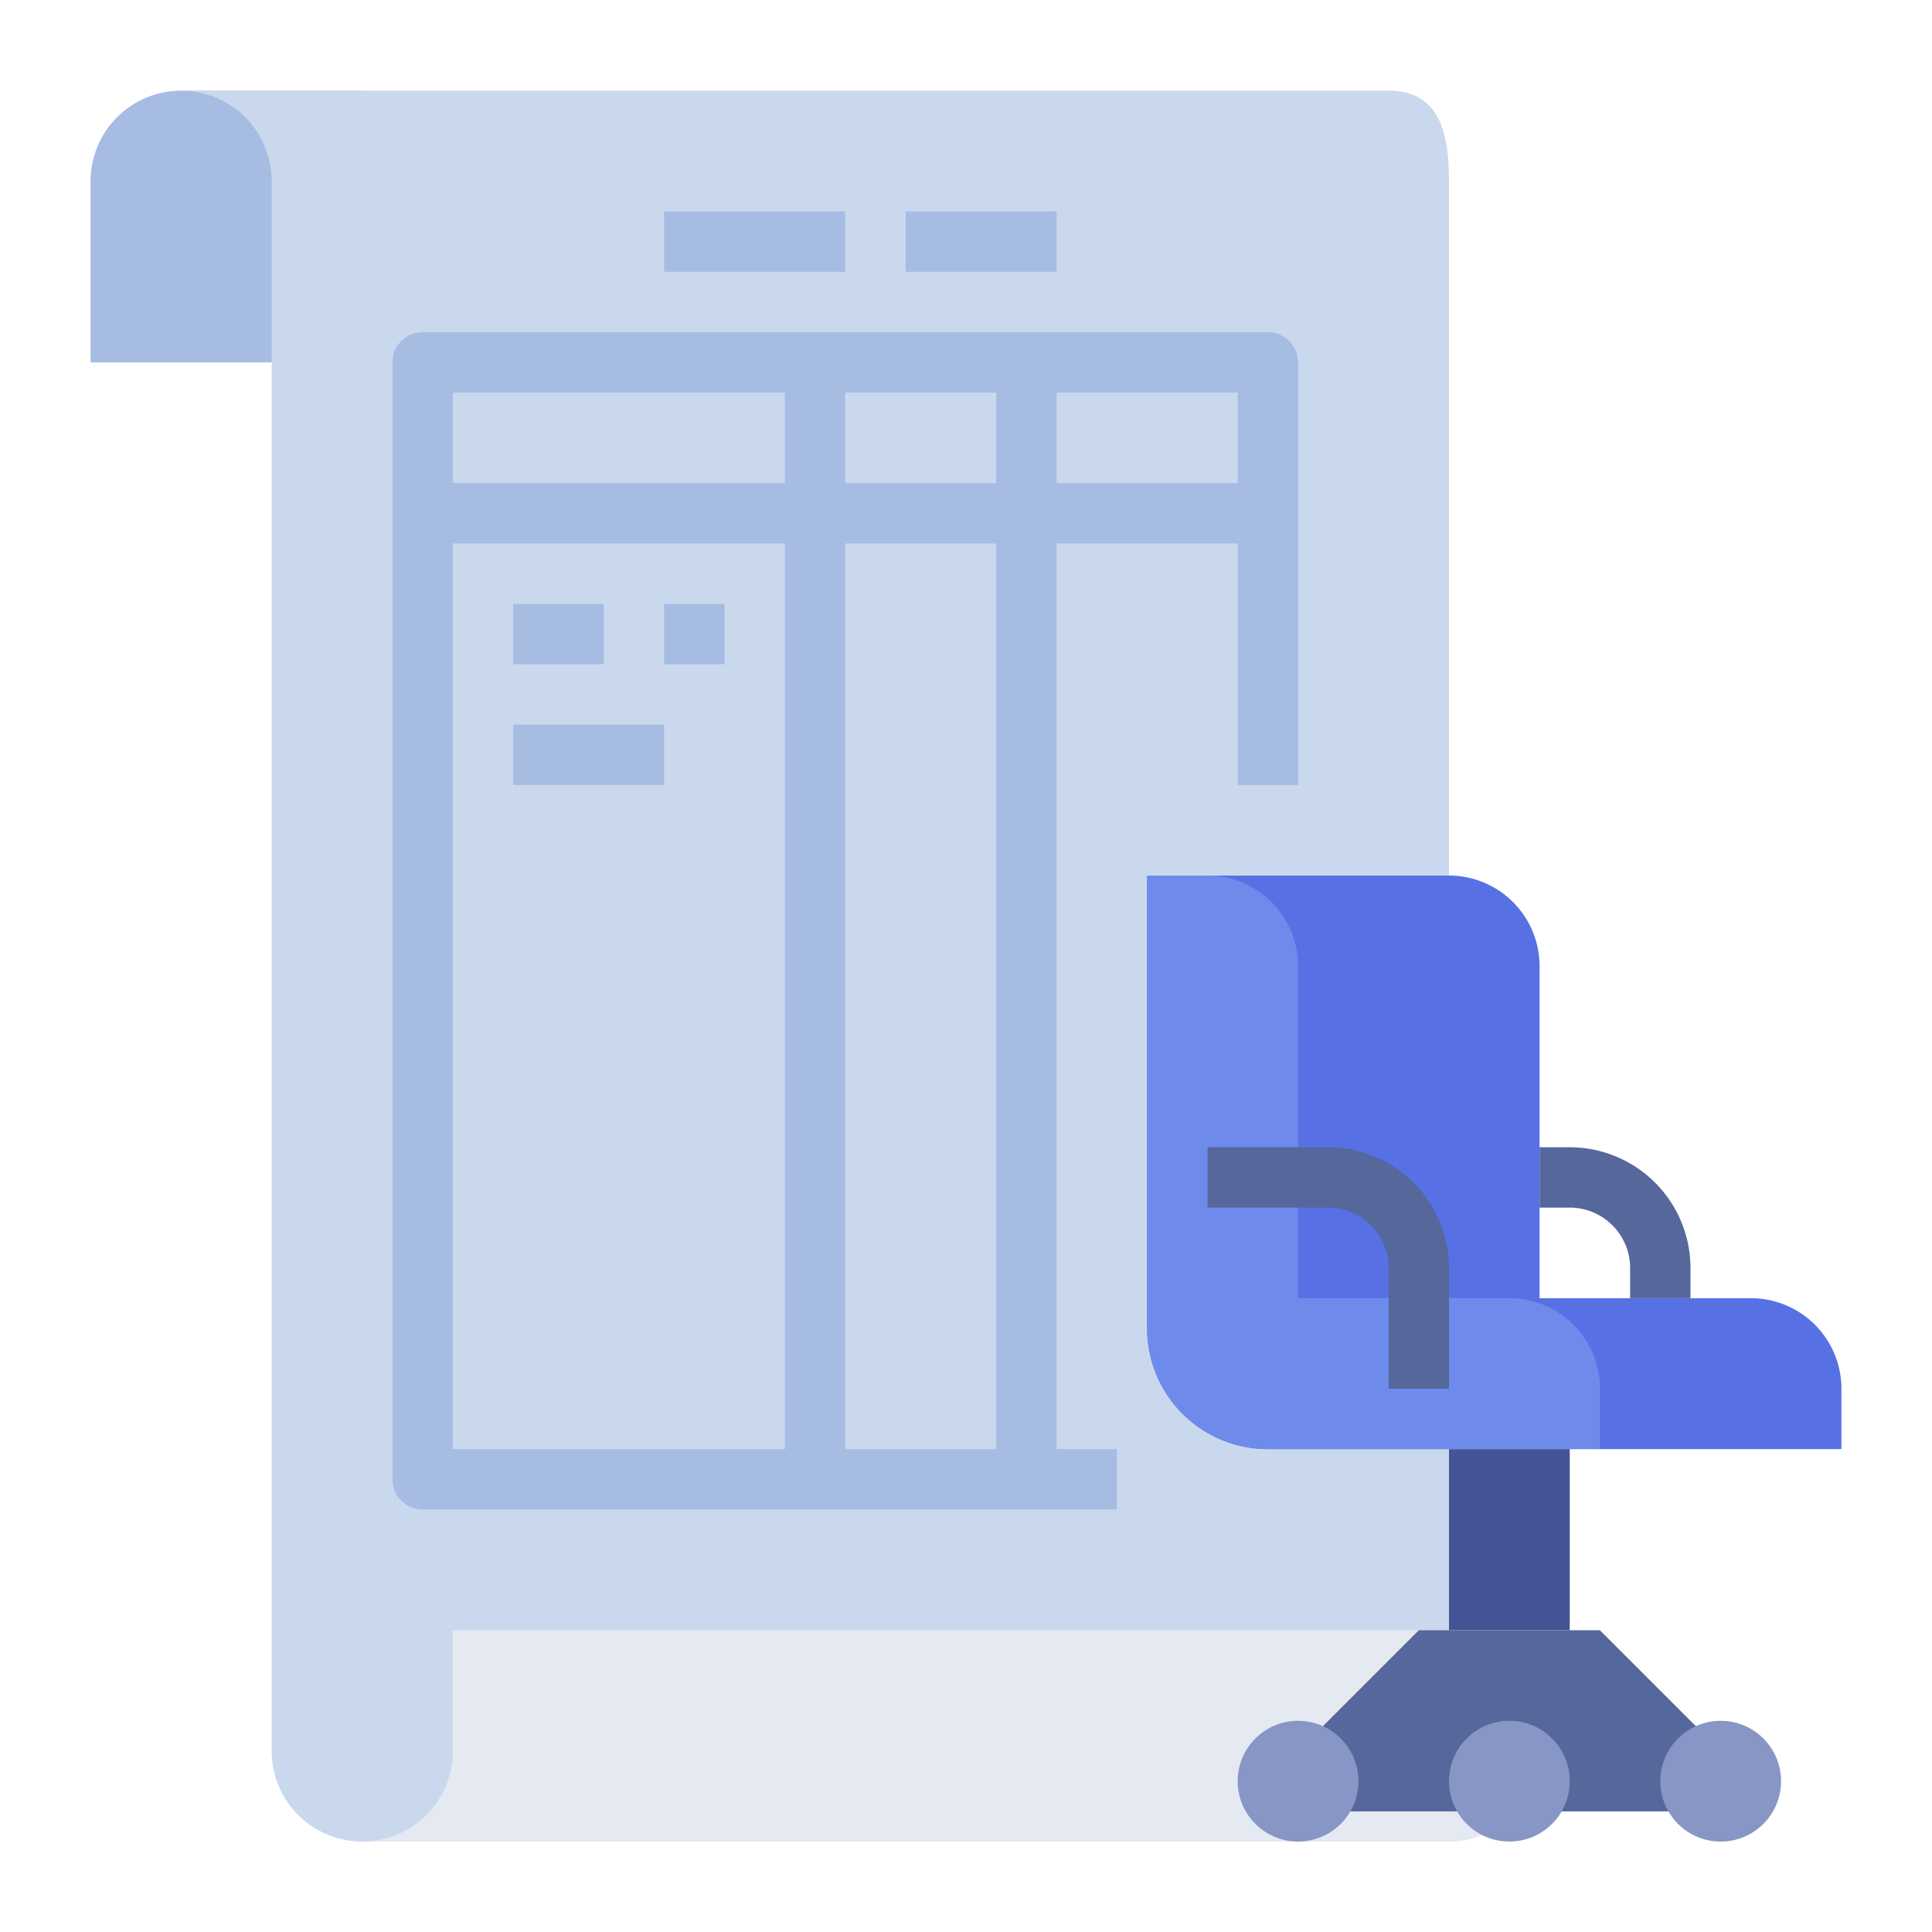 <svg id="flat" height="512" viewBox="0 0 512 512" width="512" xmlns="http://www.w3.org/2000/svg"><path d="m96 96.032v-72h-48a24 24 0 0 0 -24 24v48z" fill="#a6bce3"/><path d="m384 488.032h-288a24 24 0 0 1 -24-24v-416a24 24 0 0 0 -24-24h320c13.255 0 16 10.745 16 24z" fill="#cad8ed"/><path d="m96 488.032h288a24 24 0 0 0 24-24v-32h-288v32a24 24 0 0 1 -24 24z" fill="#e4e9f2"/><path d="m488 368.032v16h-152a32.004 32.004 0 0 1 -32-32v-120h80a24.006 24.006 0 0 1 24 24v88h56a24.006 24.006 0 0 1 24 24z" fill="#5771e5"/><path d="m424 368.032v16h-88a32.004 32.004 0 0 1 -32-32v-120h16a24.006 24.006 0 0 1 24 24v88h56a24.006 24.006 0 0 1 24 24z" fill="#6e8beb"/><path d="m384 384.032h32v48h-32z" fill="#445496"/><path d="m456 464.032-32-32h-48l-32 32v16h112z" fill="#56679c"/><circle cx="344" cy="472.032" fill="#8796c4" r="16"/><circle cx="400" cy="472.032" fill="#8796c4" r="16"/><circle cx="456" cy="472.032" fill="#8796c4" r="16"/><g fill="#a6bce3"><path d="m336 88.032h-224a8 8 0 0 0 -8 8v296a8 8 0 0 0 8 8h184v-16h-16v-240h48v64h16v-112a8 8 0 0 0 -8-8zm-72 16v24h-40v-24zm-56 0v24h-88v-24zm-88 40h88v240h-88zm144 240h-40v-240h40zm16-256v-24h48v24z"/><path d="m136 160.032h24v16h-24z"/><path d="m136 192.032h40v16h-40z"/><path d="m176 56.032h48v16h-48z"/><path d="m240 56.032h40v16h-40z"/><path d="m176 160.032h16v16h-16z"/></g><path d="m384 368.032h-16v-32a16.018 16.018 0 0 0 -16-16h-32v-16h32a32.037 32.037 0 0 1 32 32z" fill="#56679c"/><path d="m448 344.032h-16v-8a16.018 16.018 0 0 0 -16-16h-8v-16h8a32.037 32.037 0 0 1 32 32z" fill="#56679c"/></svg>